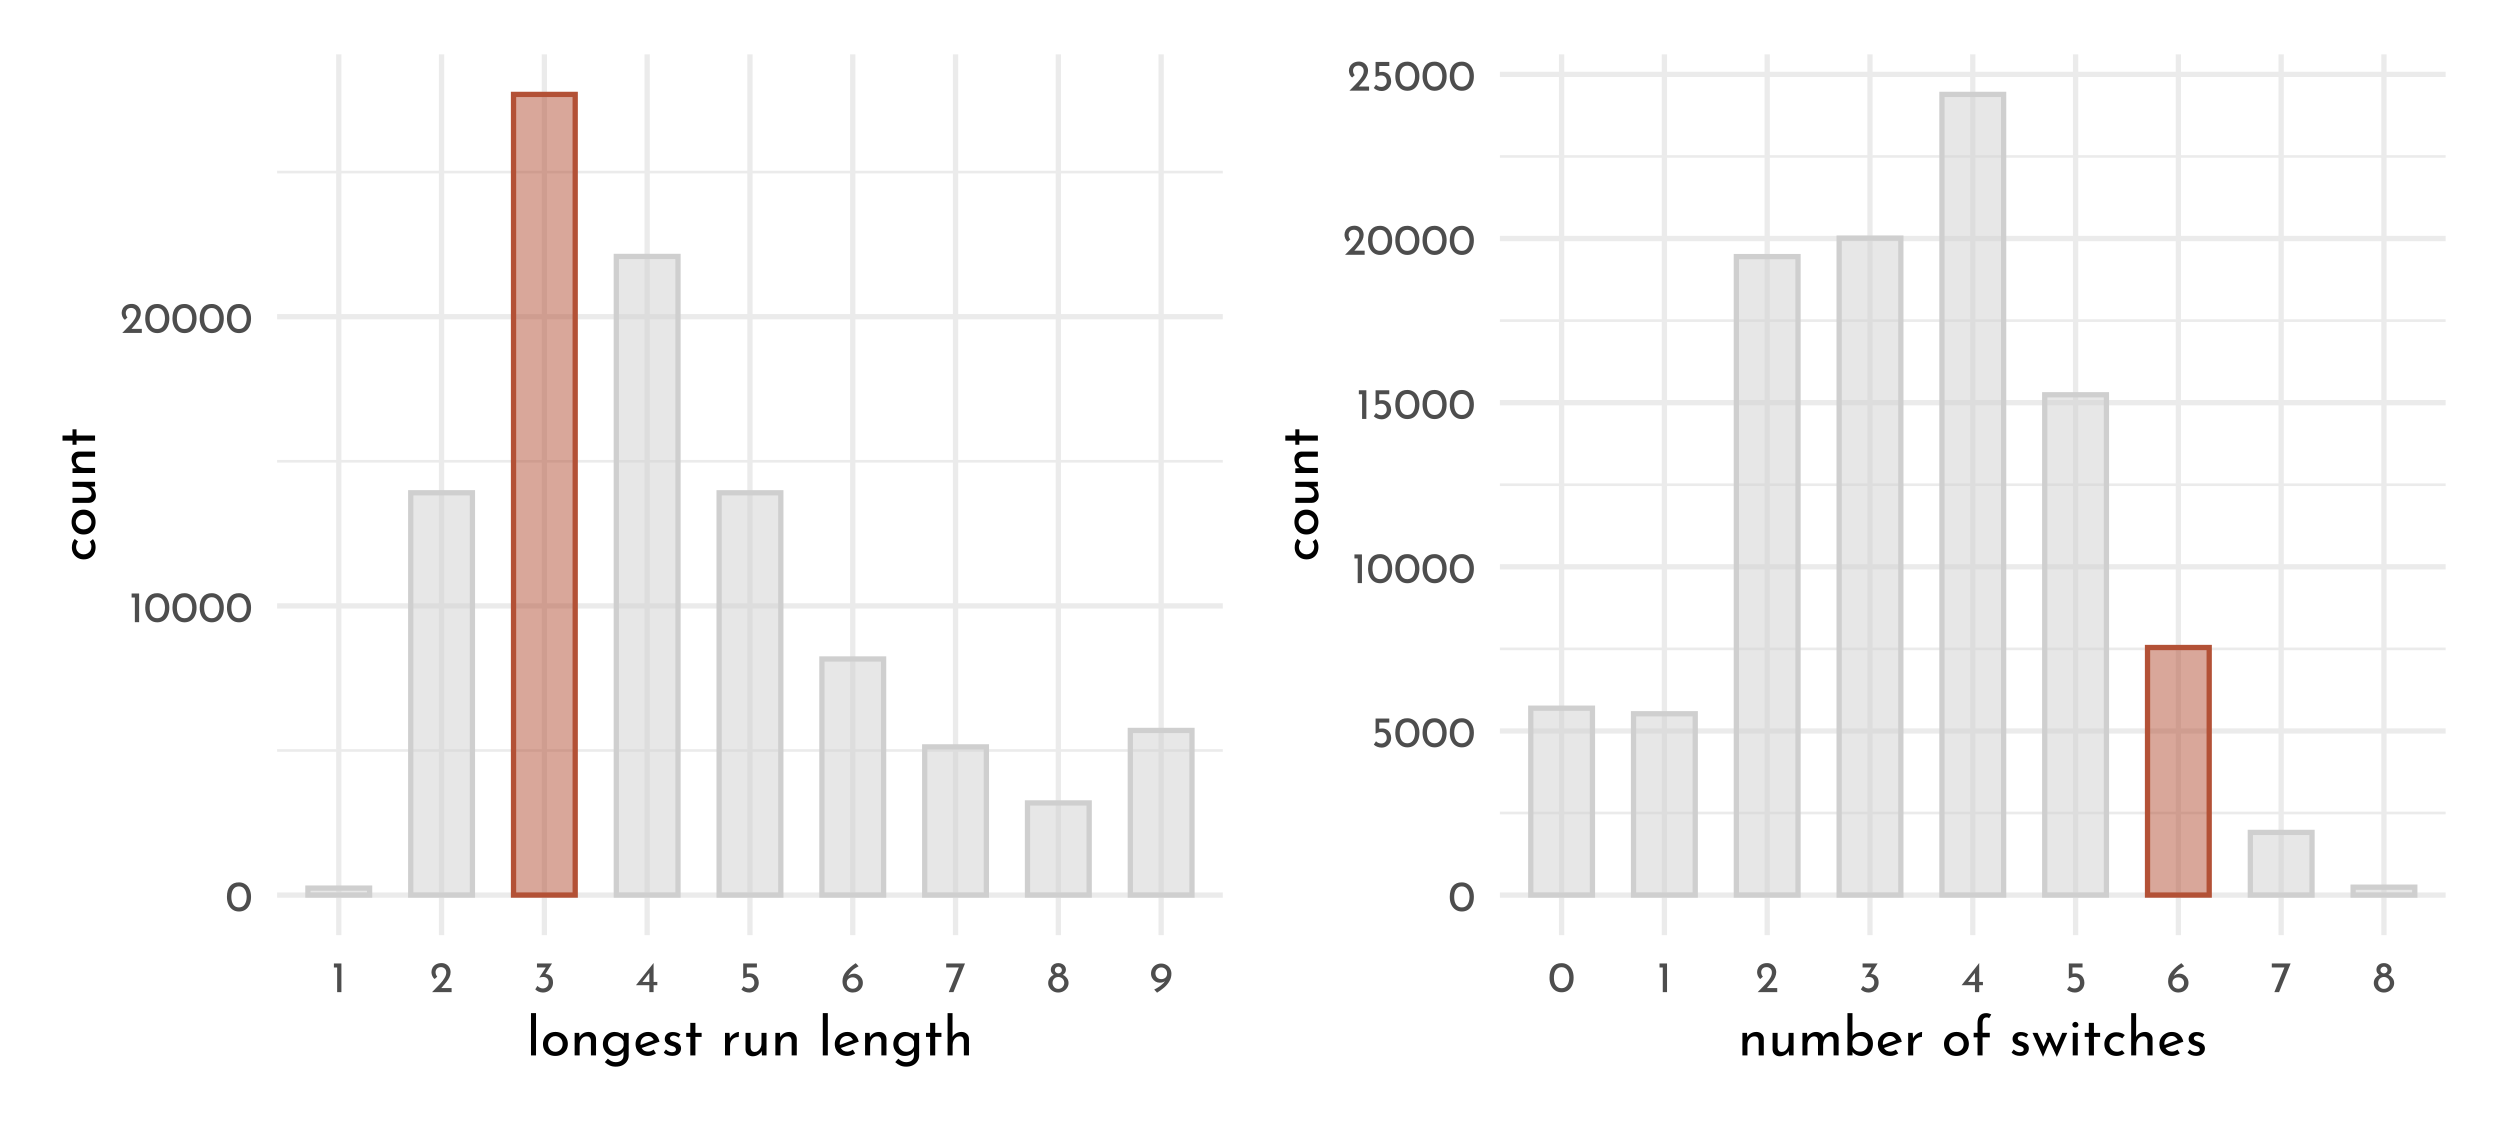 <?xml version="1.0" encoding="UTF-8"?>
<svg xmlns="http://www.w3.org/2000/svg" xmlns:xlink="http://www.w3.org/1999/xlink" width="504pt" height="226pt" viewBox="0 0 504 226" version="1.1">
<defs>
<g>
<symbol overflow="visible" id="glyph0-0">
<path style="stroke:none;" d=""/>
</symbol>
<symbol overflow="visible" id="glyph0-1">
<path style="stroke:none;" d="M 2.75 0.031 C 2.27 0.031 1.848 -0.086 1.484 -0.328 C 1.117 -0.566 0.832 -0.906 0.625 -1.344 C 0.414 -1.789 0.312 -2.316 0.312 -2.922 C 0.312 -3.879 0.523 -4.609 0.953 -5.109 C 1.391 -5.609 1.988 -5.852 2.75 -5.844 C 3.219 -5.844 3.633 -5.723 4 -5.484 C 4.375 -5.254 4.66 -4.914 4.859 -4.469 C 5.066 -4.031 5.172 -3.516 5.172 -2.922 C 5.172 -2.305 5.066 -1.773 4.859 -1.328 C 4.66 -0.891 4.375 -0.551 4 -0.312 C 3.633 -0.082 3.219 0.031 2.75 0.031 Z M 2.734 -0.797 C 3.234 -0.797 3.613 -0.988 3.875 -1.375 C 4.145 -1.758 4.285 -2.281 4.297 -2.938 C 4.285 -3.57 4.145 -4.078 3.875 -4.453 C 3.613 -4.836 3.234 -5.031 2.734 -5.031 C 2.242 -5.031 1.863 -4.836 1.594 -4.453 C 1.332 -4.078 1.203 -3.566 1.203 -2.922 C 1.203 -2.266 1.332 -1.742 1.594 -1.359 C 1.863 -0.984 2.242 -0.797 2.734 -0.797 Z M 2.734 -0.797 "/>
</symbol>
<symbol overflow="visible" id="glyph0-2">
<path style="stroke:none;" d="M 1.984 -5.781 L 1.984 0 L 1.125 0 L 1.125 -4.969 L 0.469 -4.969 L 0.469 -5.781 Z M 1.984 -5.781 "/>
</symbol>
<symbol overflow="visible" id="glyph0-3">
<path style="stroke:none;" d="M 4.422 -0.828 L 4.422 0 L 0.469 0 L 0.766 -0.297 C 1.359 -0.891 1.82 -1.367 2.156 -1.734 C 2.5 -2.109 2.781 -2.484 3 -2.859 C 3.227 -3.242 3.344 -3.602 3.344 -3.938 C 3.344 -4.301 3.234 -4.578 3.016 -4.766 C 2.805 -4.953 2.551 -5.047 2.25 -5.047 C 2.008 -5.047 1.805 -4.992 1.641 -4.891 C 1.484 -4.785 1.367 -4.656 1.297 -4.5 C 1.223 -4.352 1.188 -4.207 1.188 -4.062 C 1.188 -3.688 1.301 -3.375 1.531 -3.125 L 1.016 -2.656 C 0.816 -2.77 0.656 -2.969 0.531 -3.25 C 0.414 -3.531 0.359 -3.789 0.359 -4.031 C 0.359 -4.352 0.438 -4.656 0.594 -4.938 C 0.758 -5.219 0.992 -5.441 1.297 -5.609 C 1.609 -5.773 1.973 -5.859 2.391 -5.859 C 2.742 -5.859 3.062 -5.773 3.344 -5.609 C 3.625 -5.441 3.836 -5.219 3.984 -4.938 C 4.141 -4.656 4.219 -4.348 4.219 -4.016 C 4.219 -3.68 4.141 -3.344 3.984 -3 C 3.828 -2.664 3.629 -2.352 3.391 -2.062 C 3.16 -1.77 2.852 -1.406 2.469 -0.969 L 2.344 -0.828 Z M 4.422 -0.828 "/>
</symbol>
<symbol overflow="visible" id="glyph0-4">
<path style="stroke:none;" d="M 2.516 -3.656 C 2.961 -3.633 3.328 -3.484 3.609 -3.203 C 3.898 -2.922 4.047 -2.492 4.047 -1.922 C 4.047 -1.523 3.953 -1.176 3.766 -0.875 C 3.586 -0.57 3.344 -0.336 3.031 -0.172 C 2.719 -0.004 2.375 0.078 2 0.078 C 1.719 0.078 1.438 0.02 1.156 -0.094 C 0.875 -0.219 0.645 -0.375 0.469 -0.562 L 0.906 -1.266 C 1.02 -1.129 1.176 -1.008 1.375 -0.906 C 1.57 -0.801 1.773 -0.75 1.984 -0.75 C 2.316 -0.75 2.598 -0.859 2.828 -1.078 C 3.055 -1.305 3.172 -1.609 3.172 -1.984 C 3.172 -2.305 3.07 -2.566 2.875 -2.766 C 2.676 -2.961 2.406 -3.062 2.062 -3.062 C 1.812 -3.062 1.562 -3.016 1.312 -2.922 L 1.297 -2.969 L 2.594 -4.969 L 0.812 -4.969 L 0.812 -5.781 L 3.844 -5.781 Z M 2.516 -3.656 "/>
</symbol>
<symbol overflow="visible" id="glyph0-5">
<path style="stroke:none;" d="M 4.406 -2.062 L 4.406 -1.406 L 3.656 -1.406 L 3.656 0 L 2.797 0 L 2.797 -1.406 L 0.109 -1.406 L 3.641 -5.859 L 3.656 -5.859 L 3.656 -2.062 Z M 2.797 -2.062 L 2.797 -3.859 L 1.406 -2.062 Z M 2.797 -2.062 "/>
</symbol>
<symbol overflow="visible" id="glyph0-6">
<path style="stroke:none;" d="M 2.266 -3.781 C 2.641 -3.781 2.961 -3.691 3.234 -3.516 C 3.516 -3.348 3.723 -3.125 3.859 -2.844 C 4.004 -2.562 4.078 -2.242 4.078 -1.891 C 4.078 -1.523 3.992 -1.191 3.828 -0.891 C 3.66 -0.598 3.43 -0.363 3.141 -0.188 C 2.848 -0.008 2.52 0.078 2.156 0.078 C 1.852 0.078 1.555 0.02 1.266 -0.094 C 0.984 -0.207 0.754 -0.352 0.578 -0.531 L 1.031 -1.203 C 1.145 -1.066 1.297 -0.957 1.484 -0.875 C 1.68 -0.789 1.879 -0.75 2.078 -0.75 C 2.398 -0.75 2.664 -0.852 2.875 -1.062 C 3.082 -1.27 3.188 -1.535 3.188 -1.859 C 3.188 -2.223 3.086 -2.516 2.891 -2.734 C 2.703 -2.953 2.426 -3.062 2.062 -3.062 C 1.863 -3.062 1.676 -3.031 1.5 -2.969 C 1.32 -2.914 1.133 -2.836 0.938 -2.734 L 0.938 -5.781 L 3.703 -5.781 L 3.703 -4.969 L 1.672 -4.969 L 1.672 -3.719 C 1.859 -3.758 2.055 -3.781 2.266 -3.781 Z M 2.266 -3.781 "/>
</symbol>
<symbol overflow="visible" id="glyph0-7">
<path style="stroke:none;" d="M 2.688 -3.719 C 2.988 -3.719 3.27 -3.633 3.531 -3.469 C 3.801 -3.312 4.02 -3.094 4.188 -2.812 C 4.352 -2.531 4.438 -2.211 4.438 -1.859 C 4.438 -1.484 4.344 -1.145 4.156 -0.844 C 3.969 -0.551 3.719 -0.32 3.406 -0.156 C 3.094 0 2.758 0.078 2.406 0.078 C 2.02 0.078 1.664 -0.016 1.344 -0.203 C 1.031 -0.398 0.781 -0.672 0.594 -1.016 C 0.414 -1.359 0.328 -1.758 0.328 -2.219 C 0.328 -2.914 0.578 -3.566 1.078 -4.172 C 1.578 -4.773 2.219 -5.332 3 -5.844 L 3.578 -5.219 C 3.047 -4.957 2.602 -4.656 2.25 -4.312 C 1.906 -3.969 1.648 -3.613 1.484 -3.25 C 1.785 -3.562 2.188 -3.719 2.688 -3.719 Z M 2.375 -0.688 C 2.707 -0.688 2.984 -0.797 3.203 -1.016 C 3.43 -1.234 3.547 -1.516 3.547 -1.859 C 3.547 -2.191 3.43 -2.461 3.203 -2.672 C 2.984 -2.879 2.707 -2.984 2.375 -2.984 C 2.164 -2.984 1.969 -2.938 1.781 -2.844 C 1.602 -2.758 1.461 -2.641 1.359 -2.484 C 1.254 -2.328 1.203 -2.16 1.203 -1.984 L 1.203 -1.828 C 1.203 -1.617 1.254 -1.426 1.359 -1.25 C 1.461 -1.082 1.602 -0.945 1.781 -0.844 C 1.969 -0.738 2.164 -0.688 2.375 -0.688 Z M 2.375 -0.688 "/>
</symbol>
<symbol overflow="visible" id="glyph0-8">
<path style="stroke:none;" d="M 4.062 -5.781 L 1.734 0 L 0.781 0 L 2.812 -4.969 L 0.266 -4.969 L 0.266 -5.781 Z M 4.062 -5.781 "/>
</symbol>
<symbol overflow="visible" id="glyph0-9">
<path style="stroke:none;" d="M 0.25 -1.828 C 0.25 -2.234 0.359 -2.578 0.578 -2.859 C 0.805 -3.148 1.07 -3.359 1.375 -3.484 C 1.188 -3.609 1.039 -3.754 0.938 -3.922 C 0.832 -4.086 0.781 -4.289 0.781 -4.531 C 0.781 -4.781 0.844 -5.004 0.969 -5.203 C 1.102 -5.41 1.285 -5.57 1.516 -5.688 C 1.742 -5.801 2.004 -5.859 2.297 -5.859 C 2.578 -5.859 2.832 -5.801 3.062 -5.688 C 3.301 -5.57 3.488 -5.414 3.625 -5.219 C 3.758 -5.02 3.828 -4.801 3.828 -4.562 C 3.828 -4.312 3.773 -4.102 3.672 -3.938 C 3.566 -3.77 3.41 -3.617 3.203 -3.484 C 3.523 -3.348 3.797 -3.133 4.016 -2.844 C 4.242 -2.562 4.359 -2.223 4.359 -1.828 C 4.359 -1.492 4.266 -1.18 4.078 -0.891 C 3.898 -0.598 3.648 -0.363 3.328 -0.188 C 3.016 -0.008 2.664 0.078 2.281 0.078 C 1.906 0.078 1.562 -0.008 1.25 -0.188 C 0.938 -0.363 0.691 -0.598 0.516 -0.891 C 0.336 -1.18 0.25 -1.492 0.25 -1.828 Z M 1.594 -4.438 C 1.594 -4.25 1.664 -4.094 1.812 -3.969 C 1.957 -3.844 2.125 -3.781 2.312 -3.781 C 2.5 -3.781 2.66 -3.844 2.797 -3.969 C 2.941 -4.094 3.016 -4.25 3.016 -4.438 C 3.016 -4.633 2.945 -4.801 2.812 -4.938 C 2.676 -5.07 2.508 -5.141 2.312 -5.141 C 2.113 -5.141 1.941 -5.07 1.797 -4.938 C 1.66 -4.801 1.594 -4.633 1.594 -4.438 Z M 1.125 -1.859 C 1.125 -1.648 1.176 -1.453 1.281 -1.266 C 1.383 -1.078 1.523 -0.926 1.703 -0.812 C 1.879 -0.707 2.07 -0.656 2.281 -0.656 C 2.5 -0.656 2.703 -0.707 2.891 -0.812 C 3.078 -0.926 3.223 -1.078 3.328 -1.266 C 3.441 -1.453 3.5 -1.648 3.5 -1.859 C 3.5 -2.078 3.445 -2.273 3.344 -2.453 C 3.238 -2.641 3.094 -2.785 2.906 -2.891 C 2.719 -3.004 2.52 -3.062 2.312 -3.062 C 2.094 -3.062 1.891 -3.008 1.703 -2.906 C 1.523 -2.801 1.383 -2.656 1.281 -2.469 C 1.176 -2.281 1.125 -2.078 1.125 -1.859 Z M 1.125 -1.859 "/>
</symbol>
<symbol overflow="visible" id="glyph0-10">
<path style="stroke:none;" d="M 2.359 -5.766 C 2.742 -5.766 3.094 -5.676 3.406 -5.5 C 3.727 -5.332 3.977 -5.094 4.156 -4.781 C 4.344 -4.469 4.438 -4.117 4.438 -3.734 C 4.438 -3.16 4.297 -2.641 4.016 -2.172 C 3.742 -1.711 3.41 -1.312 3.016 -0.969 C 2.617 -0.625 2.129 -0.266 1.547 0.109 L 0.969 -0.516 C 1.477 -0.773 1.922 -1.051 2.297 -1.344 C 2.68 -1.645 2.969 -1.941 3.156 -2.234 C 2.883 -2.016 2.523 -1.906 2.078 -1.906 C 1.773 -1.906 1.488 -1.984 1.219 -2.141 C 0.957 -2.305 0.742 -2.523 0.578 -2.797 C 0.41 -3.078 0.328 -3.391 0.328 -3.734 C 0.328 -4.141 0.422 -4.492 0.609 -4.797 C 0.797 -5.109 1.047 -5.348 1.359 -5.516 C 1.672 -5.68 2.004 -5.766 2.359 -5.766 Z M 1.219 -3.797 C 1.219 -3.441 1.328 -3.156 1.547 -2.938 C 1.773 -2.727 2.055 -2.625 2.391 -2.625 C 2.734 -2.625 3.016 -2.723 3.234 -2.922 C 3.453 -3.129 3.562 -3.383 3.562 -3.688 L 3.562 -3.859 C 3.551 -4.172 3.43 -4.438 3.203 -4.656 C 2.984 -4.875 2.711 -4.984 2.391 -4.984 C 2.055 -4.984 1.773 -4.867 1.547 -4.641 C 1.328 -4.422 1.219 -4.141 1.219 -3.797 Z M 1.219 -3.797 "/>
</symbol>
<symbol overflow="visible" id="glyph1-0">
<path style="stroke:none;" d=""/>
</symbol>
<symbol overflow="visible" id="glyph1-1">
<path style="stroke:none;" d="M 1.906 -8.531 L 1.906 0 L 0.891 0 L 0.891 -8.531 Z M 1.906 -8.531 "/>
</symbol>
<symbol overflow="visible" id="glyph1-2">
<path style="stroke:none;" d="M 0.5 -2.328 C 0.5 -2.766 0.602 -3.172 0.812 -3.547 C 1.031 -3.922 1.332 -4.211 1.719 -4.422 C 2.102 -4.629 2.539 -4.734 3.031 -4.734 C 3.508 -4.734 3.938 -4.629 4.312 -4.422 C 4.695 -4.211 4.992 -3.922 5.203 -3.547 C 5.41 -3.18 5.516 -2.773 5.516 -2.328 C 5.516 -1.867 5.41 -1.453 5.203 -1.078 C 4.992 -0.711 4.695 -0.422 4.312 -0.203 C 3.926 0.004 3.488 0.109 3 0.109 C 2.52 0.109 2.086 0.008 1.703 -0.188 C 1.328 -0.395 1.031 -0.68 0.812 -1.047 C 0.602 -1.41 0.5 -1.836 0.5 -2.328 Z M 1.531 -2.312 C 1.531 -2.02 1.594 -1.754 1.719 -1.516 C 1.844 -1.273 2.016 -1.082 2.234 -0.938 C 2.461 -0.801 2.711 -0.734 2.984 -0.734 C 3.41 -0.734 3.766 -0.883 4.047 -1.188 C 4.328 -1.488 4.469 -1.863 4.469 -2.312 C 4.469 -2.758 4.328 -3.133 4.047 -3.438 C 3.766 -3.738 3.41 -3.891 2.984 -3.891 C 2.711 -3.891 2.461 -3.816 2.234 -3.672 C 2.016 -3.535 1.844 -3.344 1.719 -3.094 C 1.594 -2.852 1.531 -2.594 1.531 -2.312 Z M 1.531 -2.312 "/>
</symbol>
<symbol overflow="visible" id="glyph1-3">
<path style="stroke:none;" d="M 3.719 -4.734 C 4.145 -4.734 4.492 -4.602 4.766 -4.344 C 5.047 -4.094 5.191 -3.766 5.203 -3.359 L 5.203 0 L 4.172 0 L 4.172 -3.016 C 4.148 -3.273 4.07 -3.477 3.938 -3.625 C 3.801 -3.77 3.594 -3.844 3.312 -3.844 C 2.906 -3.844 2.566 -3.68 2.297 -3.359 C 2.035 -3.035 1.906 -2.629 1.906 -2.141 L 1.906 0 L 0.891 0 L 0.891 -4.547 L 1.812 -4.547 L 1.875 -3.672 C 2.039 -4.004 2.285 -4.266 2.609 -4.453 C 2.93 -4.641 3.301 -4.734 3.719 -4.734 Z M 3.719 -4.734 "/>
</symbol>
<symbol overflow="visible" id="glyph1-4">
<path style="stroke:none;" d="M 5.703 -4.547 L 5.703 0.031 C 5.703 0.445 5.594 0.82 5.375 1.156 C 5.164 1.5 4.863 1.77 4.469 1.969 C 4.082 2.164 3.625 2.266 3.094 2.266 C 2.625 2.266 2.223 2.188 1.891 2.031 C 1.555 1.875 1.223 1.648 0.891 1.359 L 1.5 0.656 C 1.75 0.883 2 1.055 2.25 1.172 C 2.5 1.297 2.77 1.359 3.062 1.359 C 3.57 1.359 3.961 1.238 4.234 1 C 4.516 0.758 4.656 0.43 4.656 0.016 L 4.672 -0.844 C 4.504 -0.551 4.254 -0.316 3.922 -0.141 C 3.598 0.023 3.227 0.109 2.812 0.109 C 2.383 0.109 1.992 0.004 1.641 -0.203 C 1.297 -0.422 1.02 -0.711 0.812 -1.078 C 0.602 -1.441 0.5 -1.848 0.5 -2.297 C 0.5 -2.754 0.602 -3.172 0.812 -3.547 C 1.031 -3.922 1.32 -4.211 1.688 -4.422 C 2.062 -4.629 2.457 -4.734 2.875 -4.734 C 3.258 -4.734 3.613 -4.656 3.938 -4.5 C 4.27 -4.352 4.52 -4.16 4.688 -3.922 L 4.766 -4.547 Z M 3.109 -0.734 C 3.492 -0.734 3.828 -0.836 4.109 -1.047 C 4.398 -1.266 4.586 -1.547 4.672 -1.891 L 4.672 -2.797 C 4.566 -3.117 4.367 -3.379 4.078 -3.578 C 3.797 -3.785 3.473 -3.891 3.109 -3.891 C 2.66 -3.891 2.285 -3.742 1.984 -3.453 C 1.68 -3.16 1.531 -2.785 1.531 -2.328 C 1.531 -2.035 1.598 -1.77 1.734 -1.531 C 1.879 -1.289 2.07 -1.098 2.312 -0.953 C 2.551 -0.805 2.816 -0.734 3.109 -0.734 Z M 3.109 -0.734 "/>
</symbol>
<symbol overflow="visible" id="glyph1-5">
<path style="stroke:none;" d="M 3.031 -0.766 C 3.406 -0.766 3.773 -0.898 4.141 -1.172 L 4.609 -0.406 C 4.367 -0.25 4.109 -0.125 3.828 -0.031 C 3.547 0.062 3.27 0.109 3 0.109 C 2.5 0.109 2.055 0.004 1.672 -0.203 C 1.297 -0.41 1.004 -0.695 0.797 -1.062 C 0.598 -1.426 0.5 -1.844 0.5 -2.312 C 0.5 -2.758 0.609 -3.164 0.828 -3.531 C 1.055 -3.906 1.363 -4.195 1.75 -4.406 C 2.133 -4.625 2.562 -4.734 3.031 -4.734 C 3.625 -4.734 4.117 -4.562 4.516 -4.219 C 4.91 -3.875 5.18 -3.391 5.328 -2.766 L 1.734 -1.5 C 1.859 -1.27 2.031 -1.086 2.25 -0.953 C 2.477 -0.828 2.738 -0.766 3.031 -0.766 Z M 2.953 -3.922 C 2.535 -3.922 2.188 -3.773 1.906 -3.484 C 1.633 -3.191 1.5 -2.816 1.5 -2.359 C 1.5 -2.254 1.504 -2.172 1.516 -2.109 L 4.172 -3.094 C 4.055 -3.344 3.898 -3.539 3.703 -3.688 C 3.504 -3.844 3.254 -3.922 2.953 -3.922 Z M 2.953 -3.922 "/>
</symbol>
<symbol overflow="visible" id="glyph1-6">
<path style="stroke:none;" d="M 2.172 0.094 C 1.836 0.094 1.52 0.035 1.219 -0.078 C 0.914 -0.191 0.664 -0.363 0.469 -0.594 L 0.906 -1.188 C 1.094 -1.008 1.285 -0.875 1.484 -0.781 C 1.691 -0.688 1.895 -0.641 2.094 -0.641 C 2.332 -0.641 2.531 -0.688 2.688 -0.781 C 2.844 -0.875 2.922 -1.02 2.922 -1.219 C 2.922 -1.375 2.867 -1.5 2.766 -1.594 C 2.672 -1.688 2.562 -1.754 2.438 -1.797 C 2.32 -1.848 2.125 -1.914 1.844 -2 C 1.062 -2.25 0.672 -2.691 0.672 -3.328 C 0.672 -3.711 0.812 -4.039 1.094 -4.312 C 1.375 -4.582 1.77 -4.719 2.281 -4.719 C 2.602 -4.719 2.891 -4.676 3.141 -4.594 C 3.391 -4.52 3.617 -4.395 3.828 -4.219 L 3.422 -3.594 C 3.305 -3.707 3.156 -3.801 2.969 -3.875 C 2.789 -3.957 2.625 -4 2.469 -4 C 2.258 -4 2.082 -3.945 1.938 -3.844 C 1.789 -3.75 1.719 -3.617 1.719 -3.453 C 1.719 -3.316 1.766 -3.203 1.859 -3.109 C 1.953 -3.016 2.051 -2.945 2.156 -2.906 C 2.258 -2.863 2.461 -2.797 2.766 -2.703 C 3.141 -2.578 3.43 -2.414 3.641 -2.219 C 3.848 -2.02 3.953 -1.754 3.953 -1.422 C 3.953 -0.984 3.797 -0.617 3.484 -0.328 C 3.18 -0.047 2.742 0.094 2.172 0.094 Z M 2.172 0.094 "/>
</symbol>
<symbol overflow="visible" id="glyph1-7">
<path style="stroke:none;" d="M 2.359 -6.562 L 2.359 -4.547 L 3.609 -4.547 L 3.609 -3.734 L 2.359 -3.734 L 2.359 0 L 1.328 0 L 1.328 -3.734 L 0.5 -3.734 L 0.5 -4.547 L 1.328 -4.547 L 1.328 -6.562 Z M 2.359 -6.562 "/>
</symbol>
<symbol overflow="visible" id="glyph1-8">
<path style="stroke:none;" d=""/>
</symbol>
<symbol overflow="visible" id="glyph1-9">
<path style="stroke:none;" d="M 1.875 -3.469 C 2 -3.719 2.164 -3.938 2.375 -4.125 C 2.594 -4.32 2.82 -4.473 3.062 -4.578 C 3.312 -4.68 3.523 -4.734 3.703 -4.734 L 3.656 -3.719 C 3.332 -3.727 3.035 -3.66 2.766 -3.516 C 2.492 -3.367 2.281 -3.164 2.125 -2.906 C 1.977 -2.645 1.906 -2.367 1.906 -2.078 L 1.906 0 L 0.891 0 L 0.891 -4.547 L 1.797 -4.547 Z M 1.875 -3.469 "/>
</symbol>
<symbol overflow="visible" id="glyph1-10">
<path style="stroke:none;" d="M 5.125 -4.547 L 5.125 0 L 4.203 0 L 4.141 -0.875 C 3.984 -0.562 3.742 -0.305 3.422 -0.109 C 3.098 0.078 2.738 0.172 2.344 0.172 C 1.926 0.172 1.582 0.047 1.312 -0.203 C 1.039 -0.453 0.898 -0.781 0.891 -1.188 L 0.891 -4.547 L 1.906 -4.547 L 1.906 -1.547 C 1.926 -1.297 2.004 -1.094 2.141 -0.938 C 2.273 -0.789 2.477 -0.711 2.75 -0.703 C 3 -0.703 3.223 -0.773 3.422 -0.922 C 3.629 -1.078 3.797 -1.285 3.922 -1.547 C 4.047 -1.816 4.109 -2.113 4.109 -2.438 L 4.109 -4.547 Z M 5.125 -4.547 "/>
</symbol>
<symbol overflow="visible" id="glyph1-11">
<path style="stroke:none;" d="M 3.719 -4.734 C 4.145 -4.734 4.492 -4.602 4.766 -4.344 C 5.047 -4.094 5.191 -3.766 5.203 -3.359 L 5.203 0 L 4.172 0 L 4.172 -3.016 C 4.148 -3.273 4.07 -3.477 3.938 -3.625 C 3.801 -3.77 3.594 -3.844 3.312 -3.844 C 3.051 -3.844 2.812 -3.77 2.594 -3.625 C 2.383 -3.477 2.219 -3.273 2.094 -3.016 C 1.969 -2.754 1.906 -2.461 1.906 -2.141 L 1.906 0 L 0.891 0 L 0.891 -8.531 L 1.891 -8.531 L 1.891 -3.734 C 2.055 -4.035 2.301 -4.273 2.625 -4.453 C 2.945 -4.641 3.312 -4.734 3.719 -4.734 Z M 3.719 -4.734 "/>
</symbol>
<symbol overflow="visible" id="glyph1-12">
<path style="stroke:none;" d="M 6.734 -4.734 C 7.172 -4.734 7.52 -4.609 7.781 -4.359 C 8.039 -4.117 8.176 -3.789 8.188 -3.375 L 8.188 0 L 7.172 0 L 7.172 -3 C 7.148 -3.539 6.91 -3.82 6.453 -3.844 C 6.18 -3.844 5.941 -3.766 5.734 -3.609 C 5.523 -3.453 5.363 -3.242 5.25 -2.984 C 5.133 -2.734 5.07 -2.461 5.062 -2.172 L 5.062 0 L 4.031 0 L 4.031 -3 C 4.008 -3.539 3.758 -3.82 3.281 -3.844 C 3.02 -3.844 2.785 -3.766 2.578 -3.609 C 2.367 -3.453 2.203 -3.242 2.078 -2.984 C 1.961 -2.723 1.906 -2.445 1.906 -2.156 L 1.906 0 L 0.891 0 L 0.891 -4.547 L 1.812 -4.547 L 1.891 -3.703 C 2.066 -4.023 2.305 -4.273 2.609 -4.453 C 2.91 -4.641 3.258 -4.734 3.656 -4.734 C 4.02 -4.734 4.328 -4.645 4.578 -4.469 C 4.828 -4.301 4.988 -4.066 5.062 -3.766 C 5.25 -4.066 5.488 -4.301 5.781 -4.469 C 6.07 -4.645 6.391 -4.734 6.734 -4.734 Z M 6.734 -4.734 "/>
</symbol>
<symbol overflow="visible" id="glyph1-13">
<path style="stroke:none;" d="M 3.812 -4.734 C 4.219 -4.734 4.586 -4.633 4.922 -4.438 C 5.266 -4.238 5.535 -3.957 5.734 -3.594 C 5.93 -3.238 6.031 -2.828 6.031 -2.359 C 6.031 -1.859 5.926 -1.422 5.719 -1.047 C 5.508 -0.672 5.223 -0.383 4.859 -0.188 C 4.492 0.008 4.098 0.109 3.672 0.109 C 3.297 0.109 2.957 0.035 2.656 -0.109 C 2.352 -0.254 2.102 -0.453 1.906 -0.703 L 1.906 0 L 0.891 0 L 0.891 -8.531 L 1.906 -8.531 L 1.906 -3.953 C 2.102 -4.191 2.367 -4.379 2.703 -4.516 C 3.035 -4.66 3.406 -4.734 3.812 -4.734 Z M 3.453 -0.766 C 3.898 -0.766 4.27 -0.914 4.562 -1.219 C 4.852 -1.52 5 -1.898 5 -2.359 C 5 -2.648 4.93 -2.914 4.797 -3.156 C 4.66 -3.395 4.473 -3.582 4.234 -3.719 C 4.004 -3.852 3.742 -3.922 3.453 -3.922 C 3.078 -3.922 2.75 -3.82 2.469 -3.625 C 2.188 -3.426 2 -3.16 1.906 -2.828 L 1.906 -1.906 C 2 -1.57 2.18 -1.297 2.453 -1.078 C 2.734 -0.867 3.066 -0.766 3.453 -0.766 Z M 3.453 -0.766 "/>
</symbol>
<symbol overflow="visible" id="glyph1-14">
<path style="stroke:none;" d="M 1.266 -3.641 L 0.484 -3.641 L 0.484 -4.562 L 1.266 -4.562 L 1.266 -6.484 C 1.266 -7.141 1.414 -7.645 1.719 -8 C 2.02 -8.352 2.457 -8.531 3.031 -8.531 C 3.195 -8.531 3.367 -8.504 3.547 -8.453 C 3.734 -8.398 3.895 -8.332 4.031 -8.25 L 3.594 -7.5 C 3.488 -7.613 3.336 -7.672 3.141 -7.672 C 2.859 -7.672 2.645 -7.578 2.5 -7.391 C 2.352 -7.203 2.281 -6.895 2.281 -6.469 L 2.281 -4.562 L 3.734 -4.562 L 3.734 -3.641 L 2.281 -3.641 L 2.281 0 L 1.266 0 Z M 1.266 -3.641 "/>
</symbol>
<symbol overflow="visible" id="glyph1-15">
<path style="stroke:none;" d="M 7.219 -4.547 L 5.109 0.281 L 3.656 -2.844 L 2.328 0.281 L 0.203 -4.547 L 1.219 -4.547 L 2.438 -1.797 L 3.281 -3.766 L 2.922 -4.547 L 3.812 -4.547 L 5.047 -1.734 L 6.203 -4.547 Z M 7.219 -4.547 "/>
</symbol>
<symbol overflow="visible" id="glyph1-16">
<path style="stroke:none;" d="M 1.906 -4.547 L 1.906 0 L 0.891 0 L 0.891 -4.547 Z M 0.812 -6.188 C 0.812 -6.344 0.875 -6.477 1 -6.594 C 1.125 -6.707 1.266 -6.766 1.422 -6.766 C 1.586 -6.766 1.727 -6.707 1.844 -6.594 C 1.969 -6.477 2.031 -6.344 2.031 -6.188 C 2.031 -6.02 1.969 -5.879 1.844 -5.766 C 1.727 -5.66 1.586 -5.609 1.422 -5.609 C 1.266 -5.609 1.125 -5.66 1 -5.766 C 0.875 -5.879 0.812 -6.02 0.812 -6.188 Z M 0.812 -6.188 "/>
</symbol>
<symbol overflow="visible" id="glyph1-17">
<path style="stroke:none;" d="M 4.594 -0.422 C 4.383 -0.254 4.141 -0.125 3.859 -0.031 C 3.578 0.062 3.285 0.109 2.984 0.109 C 2.492 0.109 2.062 0.008 1.688 -0.188 C 1.312 -0.383 1.02 -0.664 0.812 -1.031 C 0.602 -1.395 0.5 -1.812 0.5 -2.281 C 0.5 -2.75 0.609 -3.164 0.828 -3.531 C 1.047 -3.895 1.336 -4.176 1.703 -4.375 C 2.066 -4.57 2.461 -4.672 2.891 -4.672 C 3.586 -4.672 4.164 -4.484 4.625 -4.109 L 4.109 -3.438 C 3.961 -3.539 3.789 -3.629 3.594 -3.703 C 3.406 -3.785 3.203 -3.828 2.984 -3.828 C 2.711 -3.828 2.461 -3.758 2.234 -3.625 C 2.016 -3.488 1.836 -3.301 1.703 -3.062 C 1.578 -2.832 1.516 -2.57 1.516 -2.281 C 1.516 -2 1.582 -1.738 1.719 -1.5 C 1.852 -1.27 2.035 -1.082 2.266 -0.938 C 2.504 -0.801 2.773 -0.734 3.078 -0.734 C 3.453 -0.734 3.781 -0.844 4.062 -1.062 Z M 4.594 -0.422 "/>
</symbol>
<symbol overflow="visible" id="glyph2-0">
<path style="stroke:none;" d=""/>
</symbol>
<symbol overflow="visible" id="glyph2-1">
<path style="stroke:none;" d="M -0.422 -4.594 C -0.254 -4.383 -0.125 -4.141 -0.031 -3.859 C 0.062 -3.578 0.109 -3.285 0.109 -2.984 C 0.109 -2.492 0.008 -2.062 -0.188 -1.688 C -0.383 -1.312 -0.664 -1.02 -1.031 -0.812 C -1.395 -0.602 -1.812 -0.5 -2.281 -0.5 C -2.75 -0.5 -3.164 -0.609 -3.531 -0.828 C -3.895 -1.047 -4.176 -1.336 -4.375 -1.703 C -4.57 -2.066 -4.672 -2.461 -4.672 -2.891 C -4.672 -3.586 -4.484 -4.164 -4.109 -4.625 L -3.438 -4.109 C -3.539 -3.961 -3.629 -3.789 -3.703 -3.594 C -3.785 -3.406 -3.828 -3.203 -3.828 -2.984 C -3.828 -2.711 -3.758 -2.461 -3.625 -2.234 C -3.488 -2.016 -3.301 -1.836 -3.062 -1.703 C -2.832 -1.578 -2.57 -1.516 -2.281 -1.516 C -2 -1.516 -1.738 -1.582 -1.5 -1.719 C -1.27 -1.852 -1.082 -2.035 -0.938 -2.266 C -0.801 -2.504 -0.734 -2.773 -0.734 -3.078 C -0.734 -3.453 -0.844 -3.781 -1.062 -4.062 Z M -0.422 -4.594 "/>
</symbol>
<symbol overflow="visible" id="glyph2-2">
<path style="stroke:none;" d="M -2.328 -0.5 C -2.766 -0.5 -3.172 -0.602 -3.547 -0.812 C -3.922 -1.031 -4.211 -1.332 -4.422 -1.719 C -4.629 -2.102 -4.734 -2.539 -4.734 -3.031 C -4.734 -3.508 -4.629 -3.938 -4.422 -4.312 C -4.211 -4.695 -3.922 -4.992 -3.547 -5.203 C -3.18 -5.41 -2.773 -5.516 -2.328 -5.516 C -1.867 -5.516 -1.453 -5.41 -1.078 -5.203 C -0.711 -4.992 -0.422 -4.695 -0.203 -4.312 C 0.004 -3.926 0.109 -3.488 0.109 -3 C 0.109 -2.52 0.008 -2.086 -0.188 -1.703 C -0.395 -1.328 -0.68 -1.031 -1.047 -0.812 C -1.41 -0.602 -1.836 -0.5 -2.328 -0.5 Z M -2.312 -1.531 C -2.02 -1.531 -1.754 -1.594 -1.516 -1.719 C -1.273 -1.844 -1.082 -2.016 -0.938 -2.234 C -0.801 -2.461 -0.734 -2.711 -0.734 -2.984 C -0.734 -3.41 -0.883 -3.766 -1.188 -4.047 C -1.488 -4.328 -1.863 -4.469 -2.312 -4.469 C -2.758 -4.469 -3.133 -4.328 -3.438 -4.047 C -3.738 -3.766 -3.891 -3.41 -3.891 -2.984 C -3.891 -2.711 -3.816 -2.461 -3.672 -2.234 C -3.535 -2.016 -3.344 -1.844 -3.094 -1.719 C -2.852 -1.594 -2.594 -1.531 -2.312 -1.531 Z M -2.312 -1.531 "/>
</symbol>
<symbol overflow="visible" id="glyph2-3">
<path style="stroke:none;" d="M -4.547 -5.125 L 0 -5.125 L 0 -4.203 L -0.875 -4.141 C -0.562 -3.984 -0.305 -3.742 -0.109 -3.422 C 0.078 -3.098 0.172 -2.738 0.172 -2.344 C 0.172 -1.926 0.047 -1.582 -0.203 -1.312 C -0.453 -1.039 -0.781 -0.898 -1.188 -0.891 L -4.547 -0.891 L -4.547 -1.906 L -1.547 -1.906 C -1.297 -1.926 -1.094 -2.004 -0.938 -2.141 C -0.789 -2.273 -0.711 -2.477 -0.703 -2.75 C -0.703 -3 -0.773 -3.223 -0.922 -3.422 C -1.078 -3.629 -1.285 -3.797 -1.547 -3.922 C -1.816 -4.047 -2.113 -4.109 -2.438 -4.109 L -4.547 -4.109 Z M -4.547 -5.125 "/>
</symbol>
<symbol overflow="visible" id="glyph2-4">
<path style="stroke:none;" d="M -4.734 -3.719 C -4.734 -4.145 -4.602 -4.492 -4.344 -4.766 C -4.094 -5.047 -3.766 -5.191 -3.359 -5.203 L 0 -5.203 L 0 -4.172 L -3.016 -4.172 C -3.273 -4.148 -3.477 -4.07 -3.625 -3.938 C -3.77 -3.801 -3.844 -3.594 -3.844 -3.312 C -3.844 -2.906 -3.68 -2.566 -3.359 -2.297 C -3.035 -2.035 -2.629 -1.906 -2.141 -1.906 L 0 -1.906 L 0 -0.891 L -4.547 -0.891 L -4.547 -1.812 L -3.672 -1.875 C -4.004 -2.039 -4.266 -2.285 -4.453 -2.609 C -4.641 -2.93 -4.734 -3.301 -4.734 -3.719 Z M -4.734 -3.719 "/>
</symbol>
<symbol overflow="visible" id="glyph2-5">
<path style="stroke:none;" d="M -6.562 -2.359 L -4.547 -2.359 L -4.547 -3.609 L -3.734 -3.609 L -3.734 -2.359 L 0 -2.359 L 0 -1.328 L -3.734 -1.328 L -3.734 -0.5 L -4.547 -0.5 L -4.547 -1.328 L -6.562 -1.328 Z M -6.562 -2.359 "/>
</symbol>
</g>
<clipPath id="clip1">
  <path d="M 55.863 151 L 246.52 151 L 246.52 152 L 55.863 152 Z M 55.863 151 "/>
</clipPath>
<clipPath id="clip2">
  <path d="M 55.863 92 L 246.52 92 L 246.52 94 L 55.863 94 Z M 55.863 92 "/>
</clipPath>
<clipPath id="clip3">
  <path d="M 55.863 34 L 246.52 34 L 246.52 35 L 55.863 35 Z M 55.863 34 "/>
</clipPath>
<clipPath id="clip4">
  <path d="M 55.863 179 L 246.52 179 L 246.52 181 L 55.863 181 Z M 55.863 179 "/>
</clipPath>
<clipPath id="clip5">
  <path d="M 55.863 121 L 246.52 121 L 246.52 123 L 55.863 123 Z M 55.863 121 "/>
</clipPath>
<clipPath id="clip6">
  <path d="M 55.863 63 L 246.52 63 L 246.52 65 L 55.863 65 Z M 55.863 63 "/>
</clipPath>
<clipPath id="clip7">
  <path d="M 67 10.957 L 69 10.957 L 69 188.52 L 67 188.52 Z M 67 10.957 "/>
</clipPath>
<clipPath id="clip8">
  <path d="M 88 10.957 L 90 10.957 L 90 188.52 L 88 188.52 Z M 88 10.957 "/>
</clipPath>
<clipPath id="clip9">
  <path d="M 109 10.957 L 111 10.957 L 111 188.52 L 109 188.52 Z M 109 10.957 "/>
</clipPath>
<clipPath id="clip10">
  <path d="M 129 10.957 L 132 10.957 L 132 188.52 L 129 188.52 Z M 129 10.957 "/>
</clipPath>
<clipPath id="clip11">
  <path d="M 150 10.957 L 152 10.957 L 152 188.52 L 150 188.52 Z M 150 10.957 "/>
</clipPath>
<clipPath id="clip12">
  <path d="M 171 10.957 L 173 10.957 L 173 188.52 L 171 188.52 Z M 171 10.957 "/>
</clipPath>
<clipPath id="clip13">
  <path d="M 192 10.957 L 194 10.957 L 194 188.52 L 192 188.52 Z M 192 10.957 "/>
</clipPath>
<clipPath id="clip14">
  <path d="M 212 10.957 L 214 10.957 L 214 188.52 L 212 188.52 Z M 212 10.957 "/>
</clipPath>
<clipPath id="clip15">
  <path d="M 233 10.957 L 235 10.957 L 235 188.52 L 233 188.52 Z M 233 10.957 "/>
</clipPath>
<clipPath id="clip16">
  <path d="M 302.383 163 L 493.039 163 L 493.039 165 L 302.383 165 Z M 302.383 163 "/>
</clipPath>
<clipPath id="clip17">
  <path d="M 302.383 130 L 493.039 130 L 493.039 132 L 302.383 132 Z M 302.383 130 "/>
</clipPath>
<clipPath id="clip18">
  <path d="M 302.383 97 L 493.039 97 L 493.039 98 L 302.383 98 Z M 302.383 97 "/>
</clipPath>
<clipPath id="clip19">
  <path d="M 302.383 64 L 493.039 64 L 493.039 65 L 302.383 65 Z M 302.383 64 "/>
</clipPath>
<clipPath id="clip20">
  <path d="M 302.383 31 L 493.039 31 L 493.039 32 L 302.383 32 Z M 302.383 31 "/>
</clipPath>
<clipPath id="clip21">
  <path d="M 302.383 179 L 493.039 179 L 493.039 181 L 302.383 181 Z M 302.383 179 "/>
</clipPath>
<clipPath id="clip22">
  <path d="M 302.383 146 L 493.039 146 L 493.039 148 L 302.383 148 Z M 302.383 146 "/>
</clipPath>
<clipPath id="clip23">
  <path d="M 302.383 113 L 493.039 113 L 493.039 115 L 302.383 115 Z M 302.383 113 "/>
</clipPath>
<clipPath id="clip24">
  <path d="M 302.383 80 L 493.039 80 L 493.039 82 L 302.383 82 Z M 302.383 80 "/>
</clipPath>
<clipPath id="clip25">
  <path d="M 302.383 47 L 493.039 47 L 493.039 49 L 302.383 49 Z M 302.383 47 "/>
</clipPath>
<clipPath id="clip26">
  <path d="M 302.383 14 L 493.039 14 L 493.039 16 L 302.383 16 Z M 302.383 14 "/>
</clipPath>
<clipPath id="clip27">
  <path d="M 314 10.957 L 316 10.957 L 316 188.52 L 314 188.52 Z M 314 10.957 "/>
</clipPath>
<clipPath id="clip28">
  <path d="M 335 10.957 L 337 10.957 L 337 188.52 L 335 188.52 Z M 335 10.957 "/>
</clipPath>
<clipPath id="clip29">
  <path d="M 355 10.957 L 357 10.957 L 357 188.52 L 355 188.52 Z M 355 10.957 "/>
</clipPath>
<clipPath id="clip30">
  <path d="M 376 10.957 L 378 10.957 L 378 188.52 L 376 188.52 Z M 376 10.957 "/>
</clipPath>
<clipPath id="clip31">
  <path d="M 397 10.957 L 399 10.957 L 399 188.52 L 397 188.52 Z M 397 10.957 "/>
</clipPath>
<clipPath id="clip32">
  <path d="M 417 10.957 L 419 10.957 L 419 188.52 L 417 188.52 Z M 417 10.957 "/>
</clipPath>
<clipPath id="clip33">
  <path d="M 438 10.957 L 440 10.957 L 440 188.52 L 438 188.52 Z M 438 10.957 "/>
</clipPath>
<clipPath id="clip34">
  <path d="M 459 10.957 L 461 10.957 L 461 188.52 L 459 188.52 Z M 459 10.957 "/>
</clipPath>
<clipPath id="clip35">
  <path d="M 480 10.957 L 482 10.957 L 482 188.52 L 480 188.52 Z M 480 10.957 "/>
</clipPath>
</defs>
<g id="surface114">
<rect x="0" y="0" width="504" height="226" style="fill:rgb(100%,100%,100%);fill-opacity:1;stroke:none;"/>
<g clip-path="url(#clip1)" clip-rule="nonzero">
<path style="fill:none;stroke-width:0.533;stroke-linecap:butt;stroke-linejoin:round;stroke:rgb(92.157%,92.157%,92.157%);stroke-opacity:1;stroke-miterlimit:10;" d="M 55.863 151.297 L 246.52 151.297 "/>
</g>
<g clip-path="url(#clip2)" clip-rule="nonzero">
<path style="fill:none;stroke-width:0.533;stroke-linecap:butt;stroke-linejoin:round;stroke:rgb(92.157%,92.157%,92.157%);stroke-opacity:1;stroke-miterlimit:10;" d="M 55.863 92.992 L 246.52 92.992 "/>
</g>
<g clip-path="url(#clip3)" clip-rule="nonzero">
<path style="fill:none;stroke-width:0.533;stroke-linecap:butt;stroke-linejoin:round;stroke:rgb(92.157%,92.157%,92.157%);stroke-opacity:1;stroke-miterlimit:10;" d="M 55.863 34.691 L 246.52 34.691 "/>
</g>
<g clip-path="url(#clip4)" clip-rule="nonzero">
<path style="fill:none;stroke-width:1.067;stroke-linecap:butt;stroke-linejoin:round;stroke:rgb(92.157%,92.157%,92.157%);stroke-opacity:1;stroke-miterlimit:10;" d="M 55.863 180.449 L 246.52 180.449 "/>
</g>
<g clip-path="url(#clip5)" clip-rule="nonzero">
<path style="fill:none;stroke-width:1.067;stroke-linecap:butt;stroke-linejoin:round;stroke:rgb(92.157%,92.157%,92.157%);stroke-opacity:1;stroke-miterlimit:10;" d="M 55.863 122.145 L 246.52 122.145 "/>
</g>
<g clip-path="url(#clip6)" clip-rule="nonzero">
<path style="fill:none;stroke-width:1.067;stroke-linecap:butt;stroke-linejoin:round;stroke:rgb(92.157%,92.157%,92.157%);stroke-opacity:1;stroke-miterlimit:10;" d="M 55.863 63.844 L 246.52 63.844 "/>
</g>
<g clip-path="url(#clip7)" clip-rule="nonzero">
<path style="fill:none;stroke-width:1.067;stroke-linecap:butt;stroke-linejoin:round;stroke:rgb(92.157%,92.157%,92.157%);stroke-opacity:1;stroke-miterlimit:10;" d="M 68.297 188.52 L 68.297 10.957 "/>
</g>
<g clip-path="url(#clip8)" clip-rule="nonzero">
<path style="fill:none;stroke-width:1.067;stroke-linecap:butt;stroke-linejoin:round;stroke:rgb(92.157%,92.157%,92.157%);stroke-opacity:1;stroke-miterlimit:10;" d="M 89.02 188.52 L 89.02 10.957 "/>
</g>
<g clip-path="url(#clip9)" clip-rule="nonzero">
<path style="fill:none;stroke-width:1.067;stroke-linecap:butt;stroke-linejoin:round;stroke:rgb(92.157%,92.157%,92.157%);stroke-opacity:1;stroke-miterlimit:10;" d="M 109.746 188.52 L 109.746 10.957 "/>
</g>
<g clip-path="url(#clip10)" clip-rule="nonzero">
<path style="fill:none;stroke-width:1.067;stroke-linecap:butt;stroke-linejoin:round;stroke:rgb(92.157%,92.157%,92.157%);stroke-opacity:1;stroke-miterlimit:10;" d="M 130.469 188.52 L 130.469 10.957 "/>
</g>
<g clip-path="url(#clip11)" clip-rule="nonzero">
<path style="fill:none;stroke-width:1.067;stroke-linecap:butt;stroke-linejoin:round;stroke:rgb(92.157%,92.157%,92.157%);stroke-opacity:1;stroke-miterlimit:10;" d="M 151.191 188.52 L 151.191 10.957 "/>
</g>
<g clip-path="url(#clip12)" clip-rule="nonzero">
<path style="fill:none;stroke-width:1.067;stroke-linecap:butt;stroke-linejoin:round;stroke:rgb(92.157%,92.157%,92.157%);stroke-opacity:1;stroke-miterlimit:10;" d="M 171.914 188.52 L 171.914 10.957 "/>
</g>
<g clip-path="url(#clip13)" clip-rule="nonzero">
<path style="fill:none;stroke-width:1.067;stroke-linecap:butt;stroke-linejoin:round;stroke:rgb(92.157%,92.157%,92.157%);stroke-opacity:1;stroke-miterlimit:10;" d="M 192.641 188.52 L 192.641 10.957 "/>
</g>
<g clip-path="url(#clip14)" clip-rule="nonzero">
<path style="fill:none;stroke-width:1.067;stroke-linecap:butt;stroke-linejoin:round;stroke:rgb(92.157%,92.157%,92.157%);stroke-opacity:1;stroke-miterlimit:10;" d="M 213.363 188.52 L 213.363 10.957 "/>
</g>
<g clip-path="url(#clip15)" clip-rule="nonzero">
<path style="fill:none;stroke-width:1.067;stroke-linecap:butt;stroke-linejoin:round;stroke:rgb(92.157%,92.157%,92.157%);stroke-opacity:1;stroke-miterlimit:10;" d="M 234.086 188.52 L 234.086 10.957 "/>
</g>
<path style="fill-rule:nonzero;fill:rgb(81.176%,81.176%,81.176%);fill-opacity:0.502;stroke-width:1.067;stroke-linecap:square;stroke-linejoin:miter;stroke:rgb(81.176%,81.176%,81.176%);stroke-opacity:1;stroke-miterlimit:10;" d="M 62.078 180.449 L 74.512 180.449 L 74.512 179.043 L 62.078 179.043 Z M 62.078 180.449 "/>
<path style="fill-rule:nonzero;fill:rgb(81.176%,81.176%,81.176%);fill-opacity:0.502;stroke-width:1.067;stroke-linecap:square;stroke-linejoin:miter;stroke:rgb(81.176%,81.176%,81.176%);stroke-opacity:1;stroke-miterlimit:10;" d="M 82.805 180.449 L 95.238 180.449 L 95.238 99.344 L 82.805 99.344 Z M 82.805 180.449 "/>
<path style="fill-rule:nonzero;fill:rgb(81.176%,81.176%,81.176%);fill-opacity:0.502;stroke-width:1.067;stroke-linecap:square;stroke-linejoin:miter;stroke:rgb(81.176%,81.176%,81.176%);stroke-opacity:1;stroke-miterlimit:10;" d="M 124.25 180.449 L 136.684 180.449 L 136.684 51.699 L 124.25 51.699 Z M 124.25 180.449 "/>
<path style="fill-rule:nonzero;fill:rgb(81.176%,81.176%,81.176%);fill-opacity:0.502;stroke-width:1.067;stroke-linecap:square;stroke-linejoin:miter;stroke:rgb(81.176%,81.176%,81.176%);stroke-opacity:1;stroke-miterlimit:10;" d="M 144.977 180.449 L 157.41 180.449 L 157.41 99.348 L 144.977 99.348 Z M 144.977 180.449 "/>
<path style="fill-rule:nonzero;fill:rgb(81.176%,81.176%,81.176%);fill-opacity:0.502;stroke-width:1.067;stroke-linecap:square;stroke-linejoin:miter;stroke:rgb(81.176%,81.176%,81.176%);stroke-opacity:1;stroke-miterlimit:10;" d="M 165.699 180.449 L 178.133 180.449 L 178.133 132.852 L 165.699 132.852 Z M 165.699 180.449 "/>
<path style="fill-rule:nonzero;fill:rgb(81.176%,81.176%,81.176%);fill-opacity:0.502;stroke-width:1.067;stroke-linecap:square;stroke-linejoin:miter;stroke:rgb(81.176%,81.176%,81.176%);stroke-opacity:1;stroke-miterlimit:10;" d="M 186.422 180.449 L 198.855 180.449 L 198.855 150.57 L 186.422 150.57 Z M 186.422 180.449 "/>
<path style="fill-rule:nonzero;fill:rgb(81.176%,81.176%,81.176%);fill-opacity:0.502;stroke-width:1.067;stroke-linecap:square;stroke-linejoin:miter;stroke:rgb(81.176%,81.176%,81.176%);stroke-opacity:1;stroke-miterlimit:10;" d="M 207.145 180.449 L 219.578 180.449 L 219.578 161.867 L 207.145 161.867 Z M 207.145 180.449 "/>
<path style="fill-rule:nonzero;fill:rgb(81.176%,81.176%,81.176%);fill-opacity:0.502;stroke-width:1.067;stroke-linecap:square;stroke-linejoin:miter;stroke:rgb(81.176%,81.176%,81.176%);stroke-opacity:1;stroke-miterlimit:10;" d="M 227.871 180.449 L 240.305 180.449 L 240.305 147.258 L 227.871 147.258 Z M 227.871 180.449 "/>
<path style="fill-rule:nonzero;fill:rgb(70.196%,31.765%,21.176%);fill-opacity:0.502;stroke-width:1.067;stroke-linecap:square;stroke-linejoin:miter;stroke:rgb(70.196%,31.765%,21.176%);stroke-opacity:1;stroke-miterlimit:10;" d="M 103.527 180.449 L 115.961 180.449 L 115.961 19.031 L 103.527 19.031 Z M 103.527 180.449 "/>
<g style="fill:rgb(30.196%,30.196%,30.196%);fill-opacity:1;">
  <use xlink:href="#glyph0-1" x="45.438" y="183.73"/>
</g>
<g style="fill:rgb(30.196%,30.196%,30.196%);fill-opacity:1;">
  <use xlink:href="#glyph0-2" x="26.062" y="125.43"/>
  <use xlink:href="#glyph0-1" x="28.966" y="125.43"/>
  <use xlink:href="#glyph0-1" x="34.458" y="125.43"/>
  <use xlink:href="#glyph0-1" x="39.949" y="125.43"/>
  <use xlink:href="#glyph0-1" x="45.44" y="125.43"/>
</g>
<g style="fill:rgb(30.196%,30.196%,30.196%);fill-opacity:1;">
  <use xlink:href="#glyph0-3" x="24.168" y="67.125"/>
  <use xlink:href="#glyph0-1" x="28.964" y="67.125"/>
  <use xlink:href="#glyph0-1" x="34.455" y="67.125"/>
  <use xlink:href="#glyph0-1" x="39.946" y="67.125"/>
  <use xlink:href="#glyph0-1" x="45.438" y="67.125"/>
</g>
<g style="fill:rgb(30.196%,30.196%,30.196%);fill-opacity:1;">
  <use xlink:href="#glyph0-2" x="66.844" y="200.016"/>
</g>
<g style="fill:rgb(30.196%,30.196%,30.196%);fill-opacity:1;">
  <use xlink:href="#glyph0-3" x="86.621" y="200.016"/>
</g>
<g style="fill:rgb(30.196%,30.196%,30.196%);fill-opacity:1;">
  <use xlink:href="#glyph0-4" x="107.441" y="200.016"/>
</g>
<g style="fill:rgb(30.196%,30.196%,30.196%);fill-opacity:1;">
  <use xlink:href="#glyph0-5" x="128.109" y="200.016"/>
</g>
<g style="fill:rgb(30.196%,30.196%,30.196%);fill-opacity:1;">
  <use xlink:href="#glyph0-6" x="148.891" y="200.016"/>
</g>
<g style="fill:rgb(30.196%,30.196%,30.196%);fill-opacity:1;">
  <use xlink:href="#glyph0-7" x="169.516" y="200.016"/>
</g>
<g style="fill:rgb(30.196%,30.196%,30.196%);fill-opacity:1;">
  <use xlink:href="#glyph0-8" x="190.484" y="200.016"/>
</g>
<g style="fill:rgb(30.196%,30.196%,30.196%);fill-opacity:1;">
  <use xlink:href="#glyph0-9" x="211.062" y="200.016"/>
</g>
<g style="fill:rgb(30.196%,30.196%,30.196%);fill-opacity:1;">
  <use xlink:href="#glyph0-10" x="231.719" y="200.016"/>
</g>
<g style="fill:rgb(0%,0%,0%);fill-opacity:1;">
  <use xlink:href="#glyph1-1" x="106.156" y="212.773"/>
  <use xlink:href="#glyph1-2" x="108.961" y="212.773"/>
  <use xlink:href="#glyph1-3" x="114.956" y="212.773"/>
  <use xlink:href="#glyph1-4" x="121.039" y="212.773"/>
  <use xlink:href="#glyph1-5" x="127.628" y="212.773"/>
  <use xlink:href="#glyph1-6" x="133.348" y="212.773"/>
  <use xlink:href="#glyph1-7" x="137.836" y="212.773"/>
  <use xlink:href="#glyph1-8" x="141.796" y="212.773"/>
  <use xlink:href="#glyph1-9" x="145.272" y="212.773"/>
  <use xlink:href="#glyph1-10" x="149.408" y="212.773"/>
  <use xlink:href="#glyph1-3" x="155.425" y="212.773"/>
  <use xlink:href="#glyph1-8" x="161.508" y="212.773"/>
  <use xlink:href="#glyph1-1" x="164.984" y="212.773"/>
  <use xlink:href="#glyph1-5" x="167.789" y="212.773"/>
  <use xlink:href="#glyph1-3" x="173.509" y="212.773"/>
  <use xlink:href="#glyph1-4" x="179.592" y="212.773"/>
  <use xlink:href="#glyph1-7" x="186.181" y="212.773"/>
  <use xlink:href="#glyph1-11" x="190.141" y="212.773"/>
</g>
<g style="fill:rgb(0%,0%,0%);fill-opacity:1;">
  <use xlink:href="#glyph2-1" x="19.164" y="113.273"/>
  <use xlink:href="#glyph2-2" x="19.164" y="108.257"/>
  <use xlink:href="#glyph2-3" x="19.164" y="102.262"/>
  <use xlink:href="#glyph2-4" x="19.164" y="96.245"/>
  <use xlink:href="#glyph2-5" x="19.164" y="90.162"/>
</g>
<g clip-path="url(#clip16)" clip-rule="nonzero">
<path style="fill:none;stroke-width:0.533;stroke-linecap:butt;stroke-linejoin:round;stroke:rgb(92.157%,92.157%,92.157%);stroke-opacity:1;stroke-miterlimit:10;" d="M 302.383 163.902 L 493.043 163.902 "/>
</g>
<g clip-path="url(#clip17)" clip-rule="nonzero">
<path style="fill:none;stroke-width:0.533;stroke-linecap:butt;stroke-linejoin:round;stroke:rgb(92.157%,92.157%,92.157%);stroke-opacity:1;stroke-miterlimit:10;" d="M 302.383 130.812 L 493.043 130.812 "/>
</g>
<g clip-path="url(#clip18)" clip-rule="nonzero">
<path style="fill:none;stroke-width:0.533;stroke-linecap:butt;stroke-linejoin:round;stroke:rgb(92.157%,92.157%,92.157%);stroke-opacity:1;stroke-miterlimit:10;" d="M 302.383 97.723 L 493.043 97.723 "/>
</g>
<g clip-path="url(#clip19)" clip-rule="nonzero">
<path style="fill:none;stroke-width:0.533;stroke-linecap:butt;stroke-linejoin:round;stroke:rgb(92.157%,92.157%,92.157%);stroke-opacity:1;stroke-miterlimit:10;" d="M 302.383 64.629 L 493.043 64.629 "/>
</g>
<g clip-path="url(#clip20)" clip-rule="nonzero">
<path style="fill:none;stroke-width:0.533;stroke-linecap:butt;stroke-linejoin:round;stroke:rgb(92.157%,92.157%,92.157%);stroke-opacity:1;stroke-miterlimit:10;" d="M 302.383 31.539 L 493.043 31.539 "/>
</g>
<g clip-path="url(#clip21)" clip-rule="nonzero">
<path style="fill:none;stroke-width:1.067;stroke-linecap:butt;stroke-linejoin:round;stroke:rgb(92.157%,92.157%,92.157%);stroke-opacity:1;stroke-miterlimit:10;" d="M 302.383 180.449 L 493.043 180.449 "/>
</g>
<g clip-path="url(#clip22)" clip-rule="nonzero">
<path style="fill:none;stroke-width:1.067;stroke-linecap:butt;stroke-linejoin:round;stroke:rgb(92.157%,92.157%,92.157%);stroke-opacity:1;stroke-miterlimit:10;" d="M 302.383 147.359 L 493.043 147.359 "/>
</g>
<g clip-path="url(#clip23)" clip-rule="nonzero">
<path style="fill:none;stroke-width:1.067;stroke-linecap:butt;stroke-linejoin:round;stroke:rgb(92.157%,92.157%,92.157%);stroke-opacity:1;stroke-miterlimit:10;" d="M 302.383 114.266 L 493.043 114.266 "/>
</g>
<g clip-path="url(#clip24)" clip-rule="nonzero">
<path style="fill:none;stroke-width:1.067;stroke-linecap:butt;stroke-linejoin:round;stroke:rgb(92.157%,92.157%,92.157%);stroke-opacity:1;stroke-miterlimit:10;" d="M 302.383 81.176 L 493.043 81.176 "/>
</g>
<g clip-path="url(#clip25)" clip-rule="nonzero">
<path style="fill:none;stroke-width:1.067;stroke-linecap:butt;stroke-linejoin:round;stroke:rgb(92.157%,92.157%,92.157%);stroke-opacity:1;stroke-miterlimit:10;" d="M 302.383 48.086 L 493.043 48.086 "/>
</g>
<g clip-path="url(#clip26)" clip-rule="nonzero">
<path style="fill:none;stroke-width:1.067;stroke-linecap:butt;stroke-linejoin:round;stroke:rgb(92.157%,92.157%,92.157%);stroke-opacity:1;stroke-miterlimit:10;" d="M 302.383 14.992 L 493.043 14.992 "/>
</g>
<g clip-path="url(#clip27)" clip-rule="nonzero">
<path style="fill:none;stroke-width:1.067;stroke-linecap:butt;stroke-linejoin:round;stroke:rgb(92.157%,92.157%,92.157%);stroke-opacity:1;stroke-miterlimit:10;" d="M 314.816 188.52 L 314.816 10.957 "/>
</g>
<g clip-path="url(#clip28)" clip-rule="nonzero">
<path style="fill:none;stroke-width:1.067;stroke-linecap:butt;stroke-linejoin:round;stroke:rgb(92.157%,92.157%,92.157%);stroke-opacity:1;stroke-miterlimit:10;" d="M 335.543 188.52 L 335.543 10.957 "/>
</g>
<g clip-path="url(#clip29)" clip-rule="nonzero">
<path style="fill:none;stroke-width:1.067;stroke-linecap:butt;stroke-linejoin:round;stroke:rgb(92.157%,92.157%,92.157%);stroke-opacity:1;stroke-miterlimit:10;" d="M 356.266 188.52 L 356.266 10.957 "/>
</g>
<g clip-path="url(#clip30)" clip-rule="nonzero">
<path style="fill:none;stroke-width:1.067;stroke-linecap:butt;stroke-linejoin:round;stroke:rgb(92.157%,92.157%,92.157%);stroke-opacity:1;stroke-miterlimit:10;" d="M 376.988 188.52 L 376.988 10.957 "/>
</g>
<g clip-path="url(#clip31)" clip-rule="nonzero">
<path style="fill:none;stroke-width:1.067;stroke-linecap:butt;stroke-linejoin:round;stroke:rgb(92.157%,92.157%,92.157%);stroke-opacity:1;stroke-miterlimit:10;" d="M 397.711 188.52 L 397.711 10.957 "/>
</g>
<g clip-path="url(#clip32)" clip-rule="nonzero">
<path style="fill:none;stroke-width:1.067;stroke-linecap:butt;stroke-linejoin:round;stroke:rgb(92.157%,92.157%,92.157%);stroke-opacity:1;stroke-miterlimit:10;" d="M 418.438 188.52 L 418.438 10.957 "/>
</g>
<g clip-path="url(#clip33)" clip-rule="nonzero">
<path style="fill:none;stroke-width:1.067;stroke-linecap:butt;stroke-linejoin:round;stroke:rgb(92.157%,92.157%,92.157%);stroke-opacity:1;stroke-miterlimit:10;" d="M 439.16 188.52 L 439.16 10.957 "/>
</g>
<g clip-path="url(#clip34)" clip-rule="nonzero">
<path style="fill:none;stroke-width:1.067;stroke-linecap:butt;stroke-linejoin:round;stroke:rgb(92.157%,92.157%,92.157%);stroke-opacity:1;stroke-miterlimit:10;" d="M 459.883 188.52 L 459.883 10.957 "/>
</g>
<g clip-path="url(#clip35)" clip-rule="nonzero">
<path style="fill:none;stroke-width:1.067;stroke-linecap:butt;stroke-linejoin:round;stroke:rgb(92.157%,92.157%,92.157%);stroke-opacity:1;stroke-miterlimit:10;" d="M 480.605 188.52 L 480.605 10.957 "/>
</g>
<path style="fill-rule:nonzero;fill:rgb(81.176%,81.176%,81.176%);fill-opacity:0.502;stroke-width:1.067;stroke-linecap:square;stroke-linejoin:miter;stroke:rgb(81.176%,81.176%,81.176%);stroke-opacity:1;stroke-miterlimit:10;" d="M 308.602 180.449 L 321.035 180.449 L 321.035 142.77 L 308.602 142.77 Z M 308.602 180.449 "/>
<path style="fill-rule:nonzero;fill:rgb(81.176%,81.176%,81.176%);fill-opacity:0.502;stroke-width:1.067;stroke-linecap:square;stroke-linejoin:miter;stroke:rgb(81.176%,81.176%,81.176%);stroke-opacity:1;stroke-miterlimit:10;" d="M 329.324 180.449 L 341.758 180.449 L 341.758 143.891 L 329.324 143.891 Z M 329.324 180.449 "/>
<path style="fill-rule:nonzero;fill:rgb(81.176%,81.176%,81.176%);fill-opacity:0.502;stroke-width:1.067;stroke-linecap:square;stroke-linejoin:miter;stroke:rgb(81.176%,81.176%,81.176%);stroke-opacity:1;stroke-miterlimit:10;" d="M 350.047 180.449 L 362.48 180.449 L 362.48 51.73 L 350.047 51.73 Z M 350.047 180.449 "/>
<path style="fill-rule:nonzero;fill:rgb(81.176%,81.176%,81.176%);fill-opacity:0.502;stroke-width:1.067;stroke-linecap:square;stroke-linejoin:miter;stroke:rgb(81.176%,81.176%,81.176%);stroke-opacity:1;stroke-miterlimit:10;" d="M 370.773 180.449 L 383.207 180.449 L 383.207 48.004 L 370.773 48.004 Z M 370.773 180.449 "/>
<path style="fill-rule:nonzero;fill:rgb(81.176%,81.176%,81.176%);fill-opacity:0.502;stroke-width:1.067;stroke-linecap:square;stroke-linejoin:miter;stroke:rgb(81.176%,81.176%,81.176%);stroke-opacity:1;stroke-miterlimit:10;" d="M 391.496 180.449 L 403.93 180.449 L 403.93 19.031 L 391.496 19.031 Z M 391.496 180.449 "/>
<path style="fill-rule:nonzero;fill:rgb(81.176%,81.176%,81.176%);fill-opacity:0.502;stroke-width:1.067;stroke-linecap:square;stroke-linejoin:miter;stroke:rgb(81.176%,81.176%,81.176%);stroke-opacity:1;stroke-miterlimit:10;" d="M 412.219 180.449 L 424.652 180.449 L 424.652 79.586 L 412.219 79.586 Z M 412.219 180.449 "/>
<path style="fill-rule:nonzero;fill:rgb(81.176%,81.176%,81.176%);fill-opacity:0.502;stroke-width:1.067;stroke-linecap:square;stroke-linejoin:miter;stroke:rgb(81.176%,81.176%,81.176%);stroke-opacity:1;stroke-miterlimit:10;" d="M 453.668 180.449 L 466.102 180.449 L 466.102 167.816 L 453.668 167.816 Z M 453.668 180.449 "/>
<path style="fill-rule:nonzero;fill:rgb(81.176%,81.176%,81.176%);fill-opacity:0.502;stroke-width:1.067;stroke-linecap:square;stroke-linejoin:miter;stroke:rgb(81.176%,81.176%,81.176%);stroke-opacity:1;stroke-miterlimit:10;" d="M 474.391 180.449 L 486.824 180.449 L 486.824 178.855 L 474.391 178.855 Z M 474.391 180.449 "/>
<path style="fill-rule:nonzero;fill:rgb(70.196%,31.765%,21.176%);fill-opacity:0.502;stroke-width:1.067;stroke-linecap:square;stroke-linejoin:miter;stroke:rgb(70.196%,31.765%,21.176%);stroke-opacity:1;stroke-miterlimit:10;" d="M 432.941 180.449 L 445.375 180.449 L 445.375 130.535 L 432.941 130.535 Z M 432.941 180.449 "/>
<g style="fill:rgb(30.196%,30.196%,30.196%);fill-opacity:1;">
  <use xlink:href="#glyph0-1" x="291.961" y="183.73"/>
</g>
<g style="fill:rgb(30.196%,30.196%,30.196%);fill-opacity:1;">
  <use xlink:href="#glyph0-6" x="276.379" y="150.641"/>
  <use xlink:href="#glyph0-1" x="280.981" y="150.641"/>
  <use xlink:href="#glyph0-1" x="286.473" y="150.641"/>
  <use xlink:href="#glyph0-1" x="291.964" y="150.641"/>
</g>
<g style="fill:rgb(30.196%,30.196%,30.196%);fill-opacity:1;">
  <use xlink:href="#glyph0-2" x="272.586" y="117.551"/>
  <use xlink:href="#glyph0-1" x="275.49" y="117.551"/>
  <use xlink:href="#glyph0-1" x="280.981" y="117.551"/>
  <use xlink:href="#glyph0-1" x="286.472" y="117.551"/>
  <use xlink:href="#glyph0-1" x="291.964" y="117.551"/>
</g>
<g style="fill:rgb(30.196%,30.196%,30.196%);fill-opacity:1;">
  <use xlink:href="#glyph0-2" x="273.473" y="84.457"/>
  <use xlink:href="#glyph0-6" x="276.377" y="84.457"/>
  <use xlink:href="#glyph0-1" x="280.979" y="84.457"/>
  <use xlink:href="#glyph0-1" x="286.47" y="84.457"/>
  <use xlink:href="#glyph0-1" x="291.961" y="84.457"/>
</g>
<g style="fill:rgb(30.196%,30.196%,30.196%);fill-opacity:1;">
  <use xlink:href="#glyph0-3" x="270.691" y="51.367"/>
  <use xlink:href="#glyph0-1" x="275.487" y="51.367"/>
  <use xlink:href="#glyph0-1" x="280.979" y="51.367"/>
  <use xlink:href="#glyph0-1" x="286.47" y="51.367"/>
  <use xlink:href="#glyph0-1" x="291.961" y="51.367"/>
</g>
<g style="fill:rgb(30.196%,30.196%,30.196%);fill-opacity:1;">
  <use xlink:href="#glyph0-3" x="271.582" y="18.273"/>
  <use xlink:href="#glyph0-6" x="276.378" y="18.273"/>
  <use xlink:href="#glyph0-1" x="280.98" y="18.273"/>
  <use xlink:href="#glyph0-1" x="286.472" y="18.273"/>
  <use xlink:href="#glyph0-1" x="291.963" y="18.273"/>
</g>
<g style="fill:rgb(30.196%,30.196%,30.196%);fill-opacity:1;">
  <use xlink:href="#glyph0-1" x="312.07" y="200.016"/>
</g>
<g style="fill:rgb(30.196%,30.196%,30.196%);fill-opacity:1;">
  <use xlink:href="#glyph0-2" x="334.09" y="200.016"/>
</g>
<g style="fill:rgb(30.196%,30.196%,30.196%);fill-opacity:1;">
  <use xlink:href="#glyph0-3" x="353.867" y="200.016"/>
</g>
<g style="fill:rgb(30.196%,30.196%,30.196%);fill-opacity:1;">
  <use xlink:href="#glyph0-4" x="374.684" y="200.016"/>
</g>
<g style="fill:rgb(30.196%,30.196%,30.196%);fill-opacity:1;">
  <use xlink:href="#glyph0-5" x="395.352" y="200.016"/>
</g>
<g style="fill:rgb(30.196%,30.196%,30.196%);fill-opacity:1;">
  <use xlink:href="#glyph0-6" x="416.137" y="200.016"/>
</g>
<g style="fill:rgb(30.196%,30.196%,30.196%);fill-opacity:1;">
  <use xlink:href="#glyph0-7" x="436.762" y="200.016"/>
</g>
<g style="fill:rgb(30.196%,30.196%,30.196%);fill-opacity:1;">
  <use xlink:href="#glyph0-8" x="457.727" y="200.016"/>
</g>
<g style="fill:rgb(30.196%,30.196%,30.196%);fill-opacity:1;">
  <use xlink:href="#glyph0-9" x="478.305" y="200.016"/>
</g>
<g style="fill:rgb(0%,0%,0%);fill-opacity:1;">
  <use xlink:href="#glyph1-3" x="350.379" y="212.773"/>
  <use xlink:href="#glyph1-10" x="356.462" y="212.773"/>
  <use xlink:href="#glyph1-12" x="362.479" y="212.773"/>
  <use xlink:href="#glyph1-13" x="371.554" y="212.773"/>
  <use xlink:href="#glyph1-5" x="378.077" y="212.773"/>
  <use xlink:href="#glyph1-9" x="383.797" y="212.773"/>
  <use xlink:href="#glyph1-8" x="387.933" y="212.773"/>
  <use xlink:href="#glyph1-2" x="391.409" y="212.773"/>
  <use xlink:href="#glyph1-14" x="397.404" y="212.773"/>
  <use xlink:href="#glyph1-8" x="401.584" y="212.773"/>
  <use xlink:href="#glyph1-6" x="405.06" y="212.773"/>
  <use xlink:href="#glyph1-15" x="409.548" y="212.773"/>
  <use xlink:href="#glyph1-16" x="416.973" y="212.773"/>
  <use xlink:href="#glyph1-7" x="419.778" y="212.773"/>
  <use xlink:href="#glyph1-17" x="423.738" y="212.773"/>
  <use xlink:href="#glyph1-11" x="428.754" y="212.773"/>
  <use xlink:href="#glyph1-5" x="434.837" y="212.773"/>
  <use xlink:href="#glyph1-6" x="440.557" y="212.773"/>
</g>
<g style="fill:rgb(0%,0%,0%);fill-opacity:1;">
  <use xlink:href="#glyph2-1" x="265.684" y="113.273"/>
  <use xlink:href="#glyph2-2" x="265.684" y="108.257"/>
  <use xlink:href="#glyph2-3" x="265.684" y="102.262"/>
  <use xlink:href="#glyph2-4" x="265.684" y="96.245"/>
  <use xlink:href="#glyph2-5" x="265.684" y="90.162"/>
</g>
</g>
</svg>
